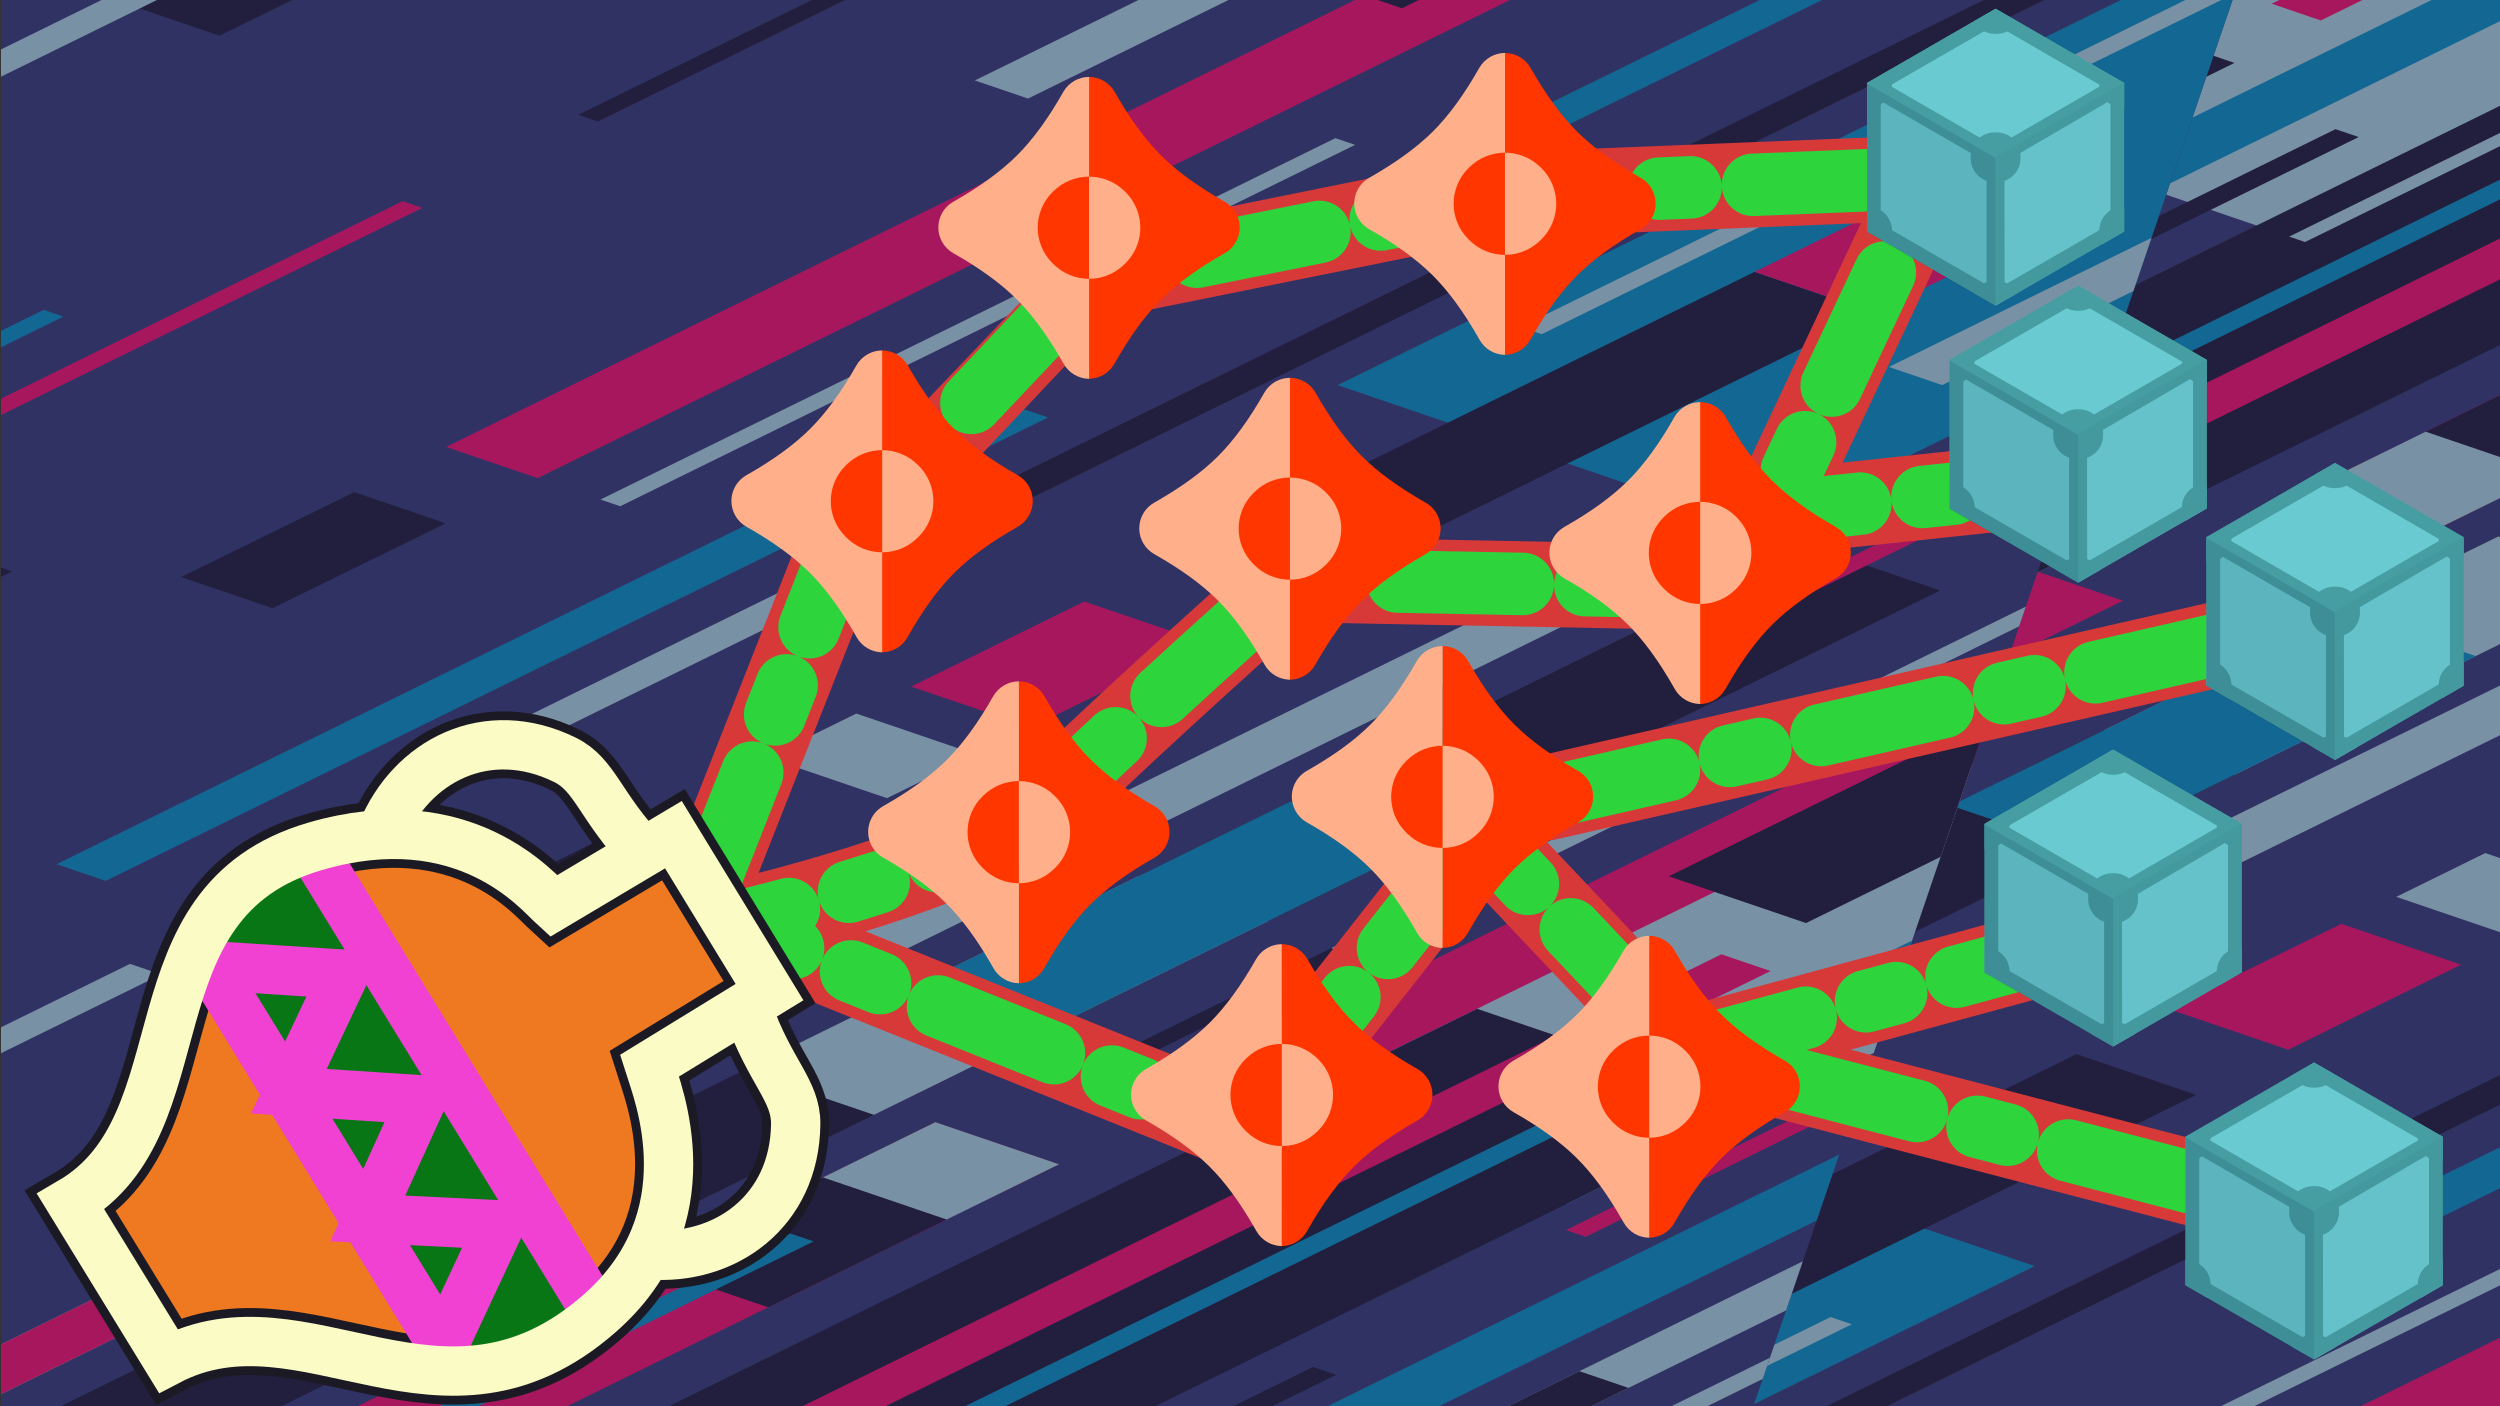 <?xml version="1.0" encoding="UTF-8" standalone="no"?>
<!-- Created with Inkscape (http://www.inkscape.org/) -->

<svg
   width="100%"
   height="100%"
   viewBox="0 0 1600 900"
   version="1.1"
   inkscape:version="1.1 (c4e8f9e, 2021-05-24)"
   xmlns:inkscape="http://www.inkscape.org/namespaces/inkscape"
   xmlns:sodipodi="http://sodipodi.sourceforge.net/DTD/sodipodi-0.dtd"
   xmlns:xlink="http://www.w3.org/1999/xlink"
   xmlns="http://www.w3.org/2000/svg"
   xmlns:svg="http://www.w3.org/2000/svg">
  <rect x="0" y="0" width="1600" height="900" fill="#333333" stroke="none"/>
  <sodipodi:namedview
     id="namedview7"
     pagecolor="#ffffff"
     bordercolor="#666666"
     borderopacity="1.0"
     inkscape:pageshadow="2"
     inkscape:pageopacity="0.0"
     inkscape:pagecheckerboard="0"
     inkscape:document-units="mm"
     showgrid="false"
     inkscape:zoom="0.14567089"
     inkscape:cx="-1887.8171"
     inkscape:cy="2412.9735"
     inkscape:window-width="3440"
     inkscape:window-height="1373"
     inkscape:window-x="0"
     inkscape:window-y="30"
     inkscape:window-maximized="1"
     inkscape:current-layer="layer1" />
  <defs
     id="defs2">
    <clipPath
       id="clipPath18">
      <path
         id="path20"
         d="M 0,0 H 2183.73 V 912 H 0 Z" />
    </clipPath>
    <linearGradient
       gradientTransform="matrix(0.253,0,0,0.253,-21.348,-130.525)"
       id="b"
       y2="771.51"
       gradientUnits="userSpaceOnUse"
       x2="527.72"
       y1="771.51"
       x1="84.315">
      <stop
         stop-color="#4a9ea1"
         offset="0"
         id="stop883" />
    </linearGradient>
    <linearGradient
       gradientTransform="matrix(0.253,0,0,0.253,-21.348,-130.525)"
       id="a"
       y2="771.48"
       gradientUnits="userSpaceOnUse"
       x2="512.36"
       y1="771.48"
       x1="99.675">
      <stop
         stop-color="#63d3d7"
         offset="0"
         id="stop886" />
    </linearGradient>
    <clipPath
       clipPathUnits="userSpaceOnUse"
       id="clipPath5502">
      <rect
         style="opacity:0.41;fill:#ee7920;fill-opacity:1;fill-rule:evenodd;stroke:#d73939;stroke-width:3;stroke-linecap:round;stroke-linejoin:round;stroke-miterlimit:4;stroke-dasharray:none;stroke-dashoffset:0;stroke-opacity:1"
         id="rect5504"
         width="1600.265"
         height="900.539"
         x="0.634"
         y="-0.011" />
    </clipPath>
  </defs>
  <g
     inkscape:label="Layer 1"
     inkscape:groupmode="layer"
     id="layer1">
    <g
       id="g5500"
       clip-path="url(#clipPath5502)"
       style="opacity:0.621">
      <g
         id="g4130"
         transform="matrix(1.447,0.493,-0.493,1.447,1169.988,-236.252)"
         style="opacity:1">
        <rect
           fill="#313282"
           width="1400"
           height="980"
           id="rect3990"
           x="0"
           y="0" />
        <polygon
           fill="#191345"
           points="1400,18.791 1092.662,326.127 1186.562,326.354 1400,112.911 "
           id="polygon3992" />
        <polygon
           fill="#191345"
           points="0,258.556 0,147.112 111.441,147.112 "
           id="polygon3994" />
        <polygon
           fill="#ed0677"
           points="0,537.609 193.072,344.54 247.792,344.54 0,592.332 "
           id="polygon3996" />
        <polygon
           fill="#a5cbec"
           points="0,427.896 101.106,326.79 228.218,326.79 0,555.008 "
           id="polygon3998" />
        <polygon
           fill="#a5cbec"
           points="470.775,0 292.977,177.8 103.582,177.791 281.372,0 "
           id="polygon4000" />
        <polygon
           fill="#ed0677"
           points="102.395,980 607.125,475.272 647.613,475.272 142.885,980 "
           id="polygon4002" />
        <polygon
           fill="#191345"
           points="694.59,387.931 637.425,444.972 677.913,444.972 735.08,387.931 "
           id="polygon4004" />
        <polygon
           fill="#ed0677"
           points="636.319,0 362.579,273.742 307.857,273.742 581.598,0 "
           id="polygon4006" />
        <polygon
           fill="#191345"
           points="458.522,177.797 362.579,273.742 307.857,273.742 403.806,177.794 "
           id="polygon4008" />
        <polygon
           fill="#a5cbec"
           points="399.627,236.694 362.579,273.742 307.857,273.742 344.91,236.69 "
           id="polygon4010" />
        <polygon
           fill="#191345"
           points="0,942.84 467.571,475.272 483.325,475.272 0,958.596 "
           id="polygon4012" />
        <polygon
           fill="#a5cbec"
           points="483.325,475.272 467.571,475.272 574.032,368.813 589.786,368.813 "
           id="polygon4014" />
        <polygon
           fill="#0088ce"
           points="0,353.78 325.116,28.663 354.248,28.663 0,382.912 "
           id="polygon4016" />
        <polygon
           fill="#0088ce"
           points="0,922.77 0,735.949 115.807,620.146 302.627,620.148 "
           id="polygon4018" />
        <polygon
           fill="#191345"
           points="713.924,0 93.779,620.146 36.083,620.146 656.229,0 "
           id="polygon4020" />
        <polygon
           fill="#191345"
           points="126.203,980 328.03,778.173 441.488,778.173 239.661,980 "
           id="polygon4022" />
        <polygon
           fill="#191345"
           points="670.583,730.006 792.94,607.647 906.398,607.647 784.041,730.006 "
           id="polygon4024" />
        <polygon
           fill="#0088ce"
           points="324.535,676.343 20.879,980 37.134,980 340.791,676.343 "
           id="polygon4026" />
        <polygon
           fill="#a5cbec"
           points="445.563,268.362 315.481,398.446 257.785,398.443 387.867,268.362 "
           id="polygon4028" />
        <polygon
           fill="#a5cbec"
           points="762.318,0 142.174,620.146 115.757,620.146 735.901,0 "
           id="polygon4030" />
        <polygon
           fill="#ed0677"
           points="762.318,0 463.033,299.288 436.616,299.288 735.901,0 "
           id="polygon4032" />
        <polygon
           fill="#a5cbec"
           points="660.499,789.874 927.732,522.639 913.258,522.639 646.019,789.874 "
           id="polygon4034" />
        <polygon
           fill="#a5cbec"
           points="175.928,980 464.023,691.908 487.543,691.908 199.449,980 "
           id="polygon4036" />
        <polygon
           fill="#a5cbec"
           points="0,314.012 93.831,220.183 115.54,220.183 0,335.723 "
           id="polygon4038" />
        <polygon
           fill="#191345"
           points="240.621,0 118.543,122.08 104.68,122.08 226.759,0 "
           id="polygon4040" />
        <polygon
           fill="#191345"
           points="555.008,0 163.192,391.819 36.083,391.812 427.896,0 "
           id="polygon4042" />
        <polygon
           fill="#a5cbec"
           points="79.762,0 0,79.765 0,173.604 173.601,0 "
           id="polygon4044" />
        <polygon
           fill="#ed0677"
           points="433.316,86.791 73.708,446.4 51.998,446.4 411.608,86.791 "
           id="polygon4046" />
        <polygon
           fill="#ed0677"
           points="842.354,422.465 698.03,566.789 689.316,566.789 833.639,422.465 "
           id="polygon4048" />
        <polygon
           fill="#191345"
           points="276.105,980 284.819,980 640.089,624.729 631.374,624.729 "
           id="polygon4050" />
        <polygon
           fill="#191345"
           points="1400,195.91 1068.164,527.746 1076.879,527.746 1400,204.625 "
           id="polygon4052" />
        <polygon
           fill="#191345"
           points="1144.666,522.639 1021.459,645.847 1030.174,645.847 1153.381,522.639 "
           id="polygon4054" />
        <polygon
           fill="#191345"
           points="687.306,980 696.021,980 753.795,922.225 745.08,922.225 "
           id="polygon4056" />
        <polygon
           fill="#ed0677"
           points="539.568,980 1400,119.568 1400,110.854 530.855,980 "
           id="polygon4058" />
        <polygon
           fill="#0088ce"
           points="1400,689.025 1400,680.312 1100.312,980 1109.025,980 "
           id="polygon4060" />
        <polygon
           fill="#ed0677"
           points="512.441,0 437.568,74.878 427.308,74.878 502.182,0 "
           id="polygon4062" />
        <polygon
           fill="#0088ce"
           points="404.958,210.059 394.7,210.059 546.588,58.17 556.847,58.17 "
           id="polygon4064" />
        <polygon
           fill="#191345"
           points="179.852,227.732 169.593,227.732 268.364,128.961 278.623,128.961 "
           id="polygon4066" />
        <polygon
           fill="#ed0677"
           points="142.535,122.08 132.276,122.08 201.319,53.035 211.578,53.035 "
           id="polygon4068" />
        <polygon
           fill="#a5cbec"
           points="579.326,475.272 336.878,717.721 328.165,717.721 570.612,475.272 "
           id="polygon4070" />
        <polygon
           fill="#0088ce"
           points="825.58,475.272 947.23,353.623 938.518,353.623 816.867,475.272 "
           id="polygon4072" />
        <polygon
           fill="#191345"
           points="311.365,313.935 229.087,396.214 220.373,396.214 302.651,313.935 "
           id="polygon4074" />
        <polygon
           fill="#a5cbec"
           points="0,625.301 229.087,396.214 220.373,396.214 0,616.587 "
           id="polygon4076" />
        <polygon
           fill="#ed0677"
           points="13.664,391.812 89.346,316.131 98.059,316.131 22.376,391.812 "
           id="polygon4078" />
        <polygon
           fill="#a5cbec"
           points="433.316,86.791 380.364,139.749 358.653,139.749 411.608,86.791 "
           id="polygon4080" />
        <polygon
           fill="#0088ce"
           points="745.626,257.337 434.736,568.227 413.026,568.227 723.918,257.337 "
           id="polygon4082" />
        <polygon
           fill="#191345"
           points="1013.635,170.254 816.51,367.378 802.743,367.378 999.87,170.254 "
           id="polygon4084" />
        <polygon
           fill="#a5cbec"
           points="760.568,170.254 703.082,227.739 689.316,227.739 746.803,170.254 "
           id="polygon4086" />
        <polygon
           fill="#ed0677"
           points="1072.748,0 929.994,142.755 918.961,142.755 1061.717,0 "
           id="polygon4088" />
        <polygon
           fill="#ed0677"
           points="0,150.27 91.001,59.267 145.722,59.267 0,204.99 "
           id="polygon4090" />
        <polygon
           fill="#0088ce"
           points="123.901,0 64.635,59.267 42.924,59.267 102.191,0 "
           id="polygon4092" />
        <polygon
           fill="#a5cbec"
           points="0,896.547 228.658,667.889 238.026,667.889 0,905.918 "
           id="polygon4094" />
        <polygon
           fill="#ed0677"
           points="254.153,980 350.601,883.555 359.969,883.555 263.522,980 "
           id="polygon4096" />
        <polygon
           fill="#a5cbec"
           points="0,283.71 93.662,190.048 103.03,190.048 0,293.077 "
           id="polygon4098" />
        <polygon
           fill="#0088ce"
           points="0,174.238 59.09,115.147 68.458,115.147 0,183.604 "
           id="polygon4100" />
        <polygon
           fill="#0088ce"
           points="0,467.133 467.136,0 477.599,0 0,477.601 "
           id="polygon4102" />
        <polygon
           fill="#191345"
           points="343.569,530.469 152.71,721.332 99.741,721.332 290.605,530.469 "
           id="polygon4104" />
        <polygon
           fill="#191345"
           points="996.188,980 1400,576.181 1400,507.734 927.732,980 "
           id="polygon4106" />
        <polygon
           fill="#ed0677"
           points="152.708,721.332 95.64,778.402 42.67,778.402 99.741,721.332 "
           id="polygon4108" />
        <polygon
           fill="#ed0677"
           points="430.933,443.108 373.864,500.178 320.895,500.178 377.965,443.108 "
           id="polygon4110" />
        <polygon
           fill="#a5cbec"
           points="478.426,395.616 449.045,424.999 396.076,424.999 425.458,395.616 "
           id="polygon4112" />
        <polygon
           fill="#191345"
           points="615.879,258.164 523.932,350.111 470.963,350.111 562.911,258.164 "
           id="polygon4114" />
        <polygon
           fill="#ed0677"
           points="335.724,0 247.854,87.872 226.143,87.872 314.014,0 "
           id="polygon4116" />
        <polygon
           fill="#191345"
           points="219.364,116.358 73.708,262.016 51.998,262.016 197.655,116.358 "
           id="polygon4118" />
        <polygon
           fill="#0088ce"
           points="395.076,318.848 264.995,448.932 207.298,448.932 337.38,318.848 "
           id="polygon4120" />
        <polygon
           fill="#ed0677"
           points="0,688.768 127.887,560.879 136.504,560.879 0,697.383 "
           id="polygon4122" />
        <polygon
           fill="#a5cbec"
           points="449.336,0 271.539,177.8 264.504,177.8 442.303,0 "
           id="polygon4124" />
        <polygon
           fill="#191345"
           points="0,514.607 44.4,470.204 105.112,470.204 0,575.316 "
           id="polygon4126" />
        <polygon
           fill="#a5cbec"
           points="0,764.885 63.101,701.785 86.62,701.785 0,788.406 "
           id="polygon4128" />
      </g>
      <use
         x="0"
         y="0"
         xlink:href="#g4130"
         id="use4208"
         transform="rotate(180,1079.131,528.392)"
         width="100%"
         height="100%"
         style="opacity:1" />
    </g>
    <g
       id="g2474-3"
       style="stroke:#d73939;stroke-opacity:1;stroke-width:54.6;stroke-miterlimit:4;stroke-dasharray:none"
       transform="translate(1.8318457e-5)">
      <path
         style="fill:none;stroke:#d73939;stroke-width:54.6;stroke-linecap:round;stroke-linejoin:miter;stroke-miterlimit:4;stroke-dasharray:none;stroke-dashoffset:0;stroke-opacity:1"
         d="m 452.114,568.881 88.895,-225.604 c 0,0 155.799,-164.97 155.838,-164.974 0.039,-0.004 264.265,-53.497 264.265,-53.497 l 273.697,-11.085 -123.424,262.632 -285.907,-5.477 c 0,0 -103.886,93.018 -150.418,138.603 -46.532,45.585 -206.735,81.514 -206.735,81.514 L 796.792,723.275 946.509,532.482 l 131.949,139.872 342.954,89.467"
         id="path2364-6" />
      <path
         style="fill:none;stroke:#d73939;stroke-width:54.6;stroke-linecap:round;stroke-linejoin:miter;stroke-miterlimit:4;stroke-dasharray:none;stroke-dashoffset:0;stroke-opacity:1"
         d="m 1111.067,330.763 188.421,-20.026"
         id="path2366-7" />
      <path
         style="fill:none;stroke:#d73939;stroke-width:54.6;stroke-linecap:round;stroke-linejoin:miter;stroke-miterlimit:4;stroke-dasharray:none;stroke-dashoffset:0;stroke-opacity:1"
         d="M 990.147,510.53 1447.282,405.999"
         id="path2368-5" />
      <path
         style="fill:none;stroke:#d73939;stroke-width:54.6;stroke-linecap:round;stroke-linejoin:miter;stroke-miterlimit:4;stroke-dasharray:none;stroke-dashoffset:0;stroke-opacity:1"
         d="m 1078.458,672.353 245.296,-66.791"
         id="path2370-3" />
    </g>
    <g
       id="g2474"
       style="stroke:#2dd43c;stroke-opacity:1"
       transform="translate(1.8318457e-5)">
      <path
         style="fill:none;stroke:#2dd43c;stroke-width:40;stroke-linecap:round;stroke-linejoin:miter;stroke-miterlimit:4;stroke-dasharray:80, 40, 20, 40;stroke-dashoffset:0;stroke-opacity:1"
         d="m 452.114,568.881 88.895,-225.604 c 0,0 155.799,-164.97 155.838,-164.974 0.039,-0.004 264.265,-53.497 264.265,-53.497 l 273.697,-11.085 -123.424,262.632 -285.907,-5.477 c 0,0 -103.886,93.018 -150.418,138.603 -46.532,45.585 -206.735,81.514 -206.735,81.514 L 796.792,723.275 946.509,532.482 l 131.949,139.872 342.954,89.467"
         id="path2364" />
      <path
         style="fill:none;stroke:#2dd43c;stroke-width:40;stroke-linecap:round;stroke-linejoin:miter;stroke-miterlimit:4;stroke-dasharray:80, 40, 20, 40;stroke-dashoffset:0;stroke-opacity:1"
         d="m 1111.067,330.763 188.421,-20.026"
         id="path2366" />
      <path
         style="fill:none;stroke:#2dd43c;stroke-width:40;stroke-linecap:round;stroke-linejoin:miter;stroke-miterlimit:4;stroke-dasharray:80, 40, 20, 40;stroke-dashoffset:0;stroke-opacity:1"
         d="M 990.147,510.53 1447.282,405.999"
         id="path2368" />
      <path
         style="fill:none;stroke:#2dd43c;stroke-width:40;stroke-linecap:round;stroke-linejoin:miter;stroke-miterlimit:4;stroke-dasharray:80, 40, 20, 40;stroke-dashoffset:0;stroke-opacity:1"
         d="m 1078.458,672.353 245.296,-66.791"
         id="path2370" />
    </g>
    <g
       inkscape:label="Image"
       id="g936"
       transform="matrix(0.58,0.946,-0.946,0.58,364.99,312.396)">
      <path
         style="fill:#ee7920;fill-opacity:1;stroke:#1b1a24;stroke-width:38.6;stroke-linecap:butt;stroke-linejoin:miter;stroke-miterlimit:4;stroke-dasharray:none;stroke-opacity:1"
         d="m 307.868,53.972 v 81.232 c 15.534,3.877 92.64,16.705 106.78,99.262 20.35,118.811 -100.821,137.371 -106.78,226.326 H 200.44 C 202.401,371.124 69.28,343.579 99.169,233.62 122.893,146.344 188.932,137.542 200.44,134.184 l 1.043,-80.41 z"
         id="path1053"
         sodipodi:nodetypes="ccsccsccc" />
      <path
         style="fill:none;stroke:#1b1a24;stroke-width:38.6;stroke-linecap:butt;stroke-linejoin:miter;stroke-miterlimit:4;stroke-dasharray:none;stroke-opacity:1"
         d="M 202.348,73.586 C 165.467,81.484 148.56,74.09 132.083,84.48 89.41,111.388 86.198,160.536 112.202,196.147"
         id="path2555-7"
         sodipodi:nodetypes="csc"
         inkscape:export-filename="/home/will/tip/program/ceramic-fs/public/favicon.png"
         inkscape:export-xdpi="17.52"
         inkscape:export-ydpi="17.52" />
      <path
         style="fill:none;stroke:#1b1a24;stroke-width:38.6;stroke-linecap:butt;stroke-linejoin:miter;stroke-miterlimit:4;stroke-dasharray:none;stroke-opacity:1"
         d="m 310.459,70.039 c 36.881,7.897 53.788,0.504 70.265,10.894 42.672,26.908 45.884,76.056 19.88,111.667"
         id="path2555-3-5"
         sodipodi:nodetypes="csc"
         inkscape:export-filename="/home/will/tip/program/ceramic-fs/public/favicon.png"
         inkscape:export-xdpi="17.52"
         inkscape:export-ydpi="17.52" />
      <path
         style="fill:#097616;fill-opacity:1;stroke:#000000;stroke-width:1px;stroke-linecap:butt;stroke-linejoin:miter;stroke-opacity:1"
         d="m 95.119,235.868 16.43,85.424 h 292.152 l 11.471,-85.424 z"
         id="path3385" />
      <path
         style="fill:none;stroke:#f041d2;stroke-width:28.453;stroke-linecap:butt;stroke-linejoin:miter;stroke-miterlimit:4;stroke-dasharray:none;stroke-opacity:1"
         d="M 95.119,235.868 H 415.172"
         id="path2019"
         sodipodi:nodetypes="cc" />
      <path
         style="fill:none;stroke:#f041d2;stroke-width:28.453;stroke-linecap:butt;stroke-linejoin:miter;stroke-miterlimit:4;stroke-dasharray:none;stroke-opacity:1"
         d="M 111.549,321.292 H 403.701"
         id="path2021"
         sodipodi:nodetypes="cc" />
      <path
         style="fill:none;stroke:#f041d2;stroke-width:28.453;stroke-linecap:butt;stroke-linejoin:miter;stroke-miterlimit:4;stroke-dasharray:none;stroke-opacity:1"
         d="m 128.834,317.367 42.051,-59.659 40.825,62.483 44.276,-62.708 42.072,62.258 43.004,-63.036 41.023,62.136"
         id="path2023"
         sodipodi:nodetypes="ccccccc" />
      <path
         style="fill:none;fill-opacity:1;stroke:#fbfcc5;stroke-width:28.453;stroke-linecap:butt;stroke-linejoin:miter;stroke-miterlimit:4;stroke-dasharray:none;stroke-opacity:1"
         d="m 307.868,53.972 v 81.232 c 15.534,3.877 92.64,16.705 106.78,99.262 20.35,118.811 -100.821,137.371 -106.78,226.326 H 200.44 C 202.401,371.124 69.28,343.579 99.169,233.62 122.893,146.344 188.932,137.542 200.44,134.184 l 1.043,-80.41 z"
         id="path1053-6"
         sodipodi:nodetypes="ccsccsccc"
         inkscape:export-filename="/home/will/tip/program/ceramic-fs/public/favicon.png"
         inkscape:export-xdpi="17.52"
         inkscape:export-ydpi="17.52" />
      <path
         style="fill:none;stroke:#fbfcc5;stroke-width:28.453;stroke-linecap:butt;stroke-linejoin:miter;stroke-miterlimit:4;stroke-dasharray:none;stroke-opacity:1"
         d="M 202.348,73.586 C 165.467,81.484 148.56,74.09 132.083,84.48 89.41,111.388 86.198,160.536 112.202,196.147"
         id="path2555"
         sodipodi:nodetypes="csc"
         inkscape:export-filename="/home/will/tip/program/ceramic-fs/public/favicon.png"
         inkscape:export-xdpi="17.52"
         inkscape:export-ydpi="17.52" />
      <path
         style="fill:none;stroke:#fbfcc5;stroke-width:28.453;stroke-linecap:butt;stroke-linejoin:miter;stroke-miterlimit:4;stroke-dasharray:none;stroke-opacity:1"
         d="m 310.459,70.039 c 36.881,7.897 53.788,0.504 70.265,10.894 42.672,26.908 45.884,76.056 19.88,111.667"
         id="path2555-3"
         sodipodi:nodetypes="csc"
         inkscape:export-filename="/home/will/tip/program/ceramic-fs/public/favicon.png"
         inkscape:export-xdpi="17.52"
         inkscape:export-ydpi="17.52" />
    </g>
    <g
       id="Group-70"
       transform="matrix(0.163,0,0,0.163,467.879,224.232)"
       style="fill:none;fill-rule:evenodd;stroke:none;stroke-width:1">
      <g
         id="Group-20"
         transform="translate(592.385,0.025)">
        <path
           d="M 57.489,15.298 C 75.913,25.679 91.156,40.889 101.576,59.29 160.278,162.949 220.583,245.733 282.492,307.642 344.104,369.254 426.652,429.539 530.137,488.496 l 3.142,1.786 c 55.841,31.67 75.436,102.612 43.766,158.453 -10.4,18.337 -25.59,33.501 -43.946,43.868 C 430.819,750.371 348.559,809.961 286.321,871.371 223.407,933.448 162.012,1017.388 102.136,1123.19 l -1.814,3.213 c -21.113,37.482 -59.91,58.739 -100.04,59.204 L 0.282,0.31 C 19.689,0.267 39.374,5.091 57.489,15.298 Z"
           id="Combined-Shape"
           fill="#ff3600" />
        <path
           d="m 139.254,447.898 2.345,2.307 v 0 l 0.923,0.919 v 0 l 0.929,0.919 c 77.344,76.247 78.234,200.757 1.987,278.101 l -0.959,0.966 v 0 l -0.965,0.959 v 0 l -1.207,1.197 v 0 l -1.206,1.208 C 102.351,773.446 51.429,792.951 0.495,792.954 L 0.495,391.844 C 50.545,391.793 100.607,410.482 139.254,447.898 Z"
           id="path1810"
           fill="#ffb08a" />
      </g>
      <g
         id="g1817"
         transform="matrix(-1,0,0,1,593.521,0)">
        <path
           d="M 57.41,15.298 C 75.834,25.679 91.076,40.889 101.497,59.29 160.199,162.949 220.504,245.733 282.413,307.642 344.024,369.254 426.573,429.539 530.058,488.496 l 3.142,1.786 c 55.841,31.67 75.436,102.612 43.766,158.453 -10.4,18.337 -25.59,33.501 -43.946,43.868 C 430.739,750.371 348.48,809.961 286.242,871.371 223.328,933.448 161.933,1017.388 102.057,1123.19 l -1.814,3.213 c -21.113,37.482 -59.91,58.739 -100.04,59.204 L 0.203,0.31 C 19.61,0.267 39.295,5.091 57.41,15.298 Z"
           id="path1813"
           fill="#ffb08a" />
        <path
           d="m 139.164,447.898 2.345,2.307 v 0 l 0.923,0.919 v 0 l 0.929,0.919 c 77.344,76.247 78.234,200.757 1.987,278.101 l -0.959,0.966 v 0 l -0.965,0.959 v 0 l -1.207,1.197 v 0 l -1.206,1.208 C 102.26,773.446 51.338,792.951 0.404,792.954 L 0.404,391.844 C 50.454,391.793 100.516,410.482 139.164,447.898 Z"
           id="path1815"
           fill="#ff3600" />
      </g>
    </g>
    <g
       fill="none"
       id="g2225"
       transform="matrix(0.979,0,0,0.979,1194.643,5.022)">
      <path
         d="m 0.3,146 84,48.5 84,-48.5 V 49 L 84.3,0.5 0.3,49 Z"
         fill="#469ea2"
         id="path2211" />
      <path
         d="m 75.7,12.1 -61,35.2 c 0.1,1.098 0.1,2.202 0,3.3 l 60.9,35.2 c 5.14,-3.801 12.16,-3.801 17.3,0 l 60.9,-35.2 c -0.1,-1.098 -0.1,-2.202 0,-3.3 L 93,12.1 c -5.14,3.801 -12.16,3.801 -17.3,0 z m 84,48.2 -61,35.6 c 0.678,6.334 -2.792,12.385 -8.6,15 l 0.1,70 c 0.986,0.435 1.925,0.971 2.8,1.6 l 60.9,-35.2 c -0.678,-6.334 2.792,-12.385 8.6,-15 V 61.9 c -0.975,-0.457 -1.911,-0.992 -2.8,-1.6 z M 8.9,60.7 c -0.875,0.629 -1.814,1.165 -2.8,1.6 v 70.4 c 5.888,2.526 9.395,8.642 8.6,15 l 60.9,35.2 c 0.875,-0.629 1.814,-1.165 2.8,-1.6 v -70.4 c -5.888,-2.526 -9.395,-8.642 -8.6,-15 z"
         fill="#6acad1"
         id="path2213" />
      <path
         d="m 84.3,11 75.1,43.4 v 86.7 L 84.3,184.5 9.2,141.1 V 54.3 Z m 0,-10.3 -84,48.5 v 97 l 84,48.5 84,-48.5 v -97 z"
         fill="#469ea2"
         id="path2215" />
      <path
         d="m 84.9,114 h -1.2 c -4.167,0.011 -8.167,-1.64 -11.113,-4.587 C 69.64,106.467 67.989,102.467 68,98.3 V 97.1 C 67.989,92.933 69.64,88.933 72.587,85.987 75.533,83.04 79.533,81.389 83.7,81.4 h 1.2 c 4.167,-0.011 8.167,1.64 11.113,4.587 2.947,2.947 4.597,6.946 4.587,11.113 v 1.2 c 0.011,4.167 -1.64,8.167 -4.587,11.113 -2.947,2.947 -6.946,4.597 -11.113,4.587 z m 0,64.5 H 83.7 C 78.02,178.483 72.777,181.545 70,186.5 l 14.3,8.2 14.3,-8.2 c -2.777,-4.955 -8.02,-8.017 -13.7,-8 z m 83.5,-48.5 h -0.6 c -4.167,-0.011 -8.167,1.64 -11.113,4.587 -2.947,2.947 -4.597,6.946 -4.587,11.113 v 1.2 c -0.014,2.665 0.676,5.287 2,7.6 l 14.3,-8.3 z M 154.1,41 c -1.313,2.318 -2.002,4.936 -2,7.6 v 1.2 c -0.011,4.167 1.64,8.167 4.587,11.113 2.947,2.947 6.946,4.597 11.113,4.587 h 0.6 V 49.2 Z M 84.3,0.7 70,8.9 c 2.763,4.981 8.004,8.08 13.7,8.1 h 1.2 C 90.58,17.017 95.823,13.955 98.6,9 Z M 14.6,40.9 0.3,49.2 V 65.5 H 0.9 C 5.067,65.511 9.067,63.86 12.013,60.913 14.96,57.967 16.611,53.967 16.6,49.8 V 48.6 C 16.566,45.909 15.88,43.267 14.6,40.9 Z M 0.9,130 H 0.3 V 146.2 l 14.3,8.3 c 1.313,-2.318 2.002,-4.936 2,-7.6 v -1.2 c 0.011,-4.167 -1.64,-8.167 -4.587,-11.113 C 9.067,131.64 5.067,129.989 0.9,130 Z"
         fill="#469ea2"
         id="path2217" />
      <g
         fill="#083b54"
         id="g2223">
        <path
           d="M 84.3,195.2 V 98.1 L 0.3,49.6 v 97.1 z"
           fill-opacity="0.15"
           id="path2219" />
        <path
           d="m 168.4,145.8 v -97 l -84,48.5 v 97.1 z"
           fill-opacity="0.05"
           id="path2221" />
      </g>
    </g>
    <use
       x="0"
       y="0"
       xlink:href="#Group-70"
       id="use2241"
       transform="translate(87.521,211.788)"
       width="100%"
       height="100%" />
    <use
       x="0"
       y="0"
       xlink:href="#use2241"
       id="use2243"
       transform="translate(168.262,168.21)"
       width="100%"
       height="100%" />
    <use
       x="0"
       y="0"
       xlink:href="#use2243"
       id="use2245"
       transform="translate(102.866,-190.797)"
       width="100%"
       height="100%" />
    <use
       x="0"
       y="0"
       xlink:href="#use2245"
       id="use2247"
       width="100%"
       height="100%"
       transform="translate(-97.623,-171.671)" />
    <use
       x="0"
       y="0"
       xlink:href="#use2247"
       id="use2249"
       transform="translate(-128.594,-192.578)"
       width="100%"
       height="100%" />
    <use
       x="0"
       y="0"
       xlink:href="#use2249"
       id="use2251"
       transform="translate(358.485,549.71)"
       width="100%"
       height="100%" />
    <use
       x="0"
       y="0"
       xlink:href="#use2251"
       id="use2253"
       transform="translate(-92.293,-565.038)"
       width="100%"
       height="100%" />
    <use
       x="0"
       y="0"
       xlink:href="#use2253"
       id="use2255"
       transform="translate(124.903,223.448)"
       width="100%"
       height="100%" />
    <use
       x="0"
       y="0"
       xlink:href="#g2225"
       id="use2257"
       transform="translate(217.227,290.733)"
       width="100%"
       height="100%" />
    <use
       x="0"
       y="0"
       xlink:href="#use2257"
       id="use2259"
       transform="translate(-142.005,183.425)"
       width="100%"
       height="100%" />
    <use
       x="0"
       y="0"
       xlink:href="#use2259"
       id="use2261"
       transform="translate(128.622,200.271)"
       width="100%"
       height="100%" />
    <use
       x="0"
       y="0"
       xlink:href="#use2261"
       id="use2263"
       transform="translate(-150.988,-497.181)"
       width="100%"
       height="100%" />
  </g>
</svg>
